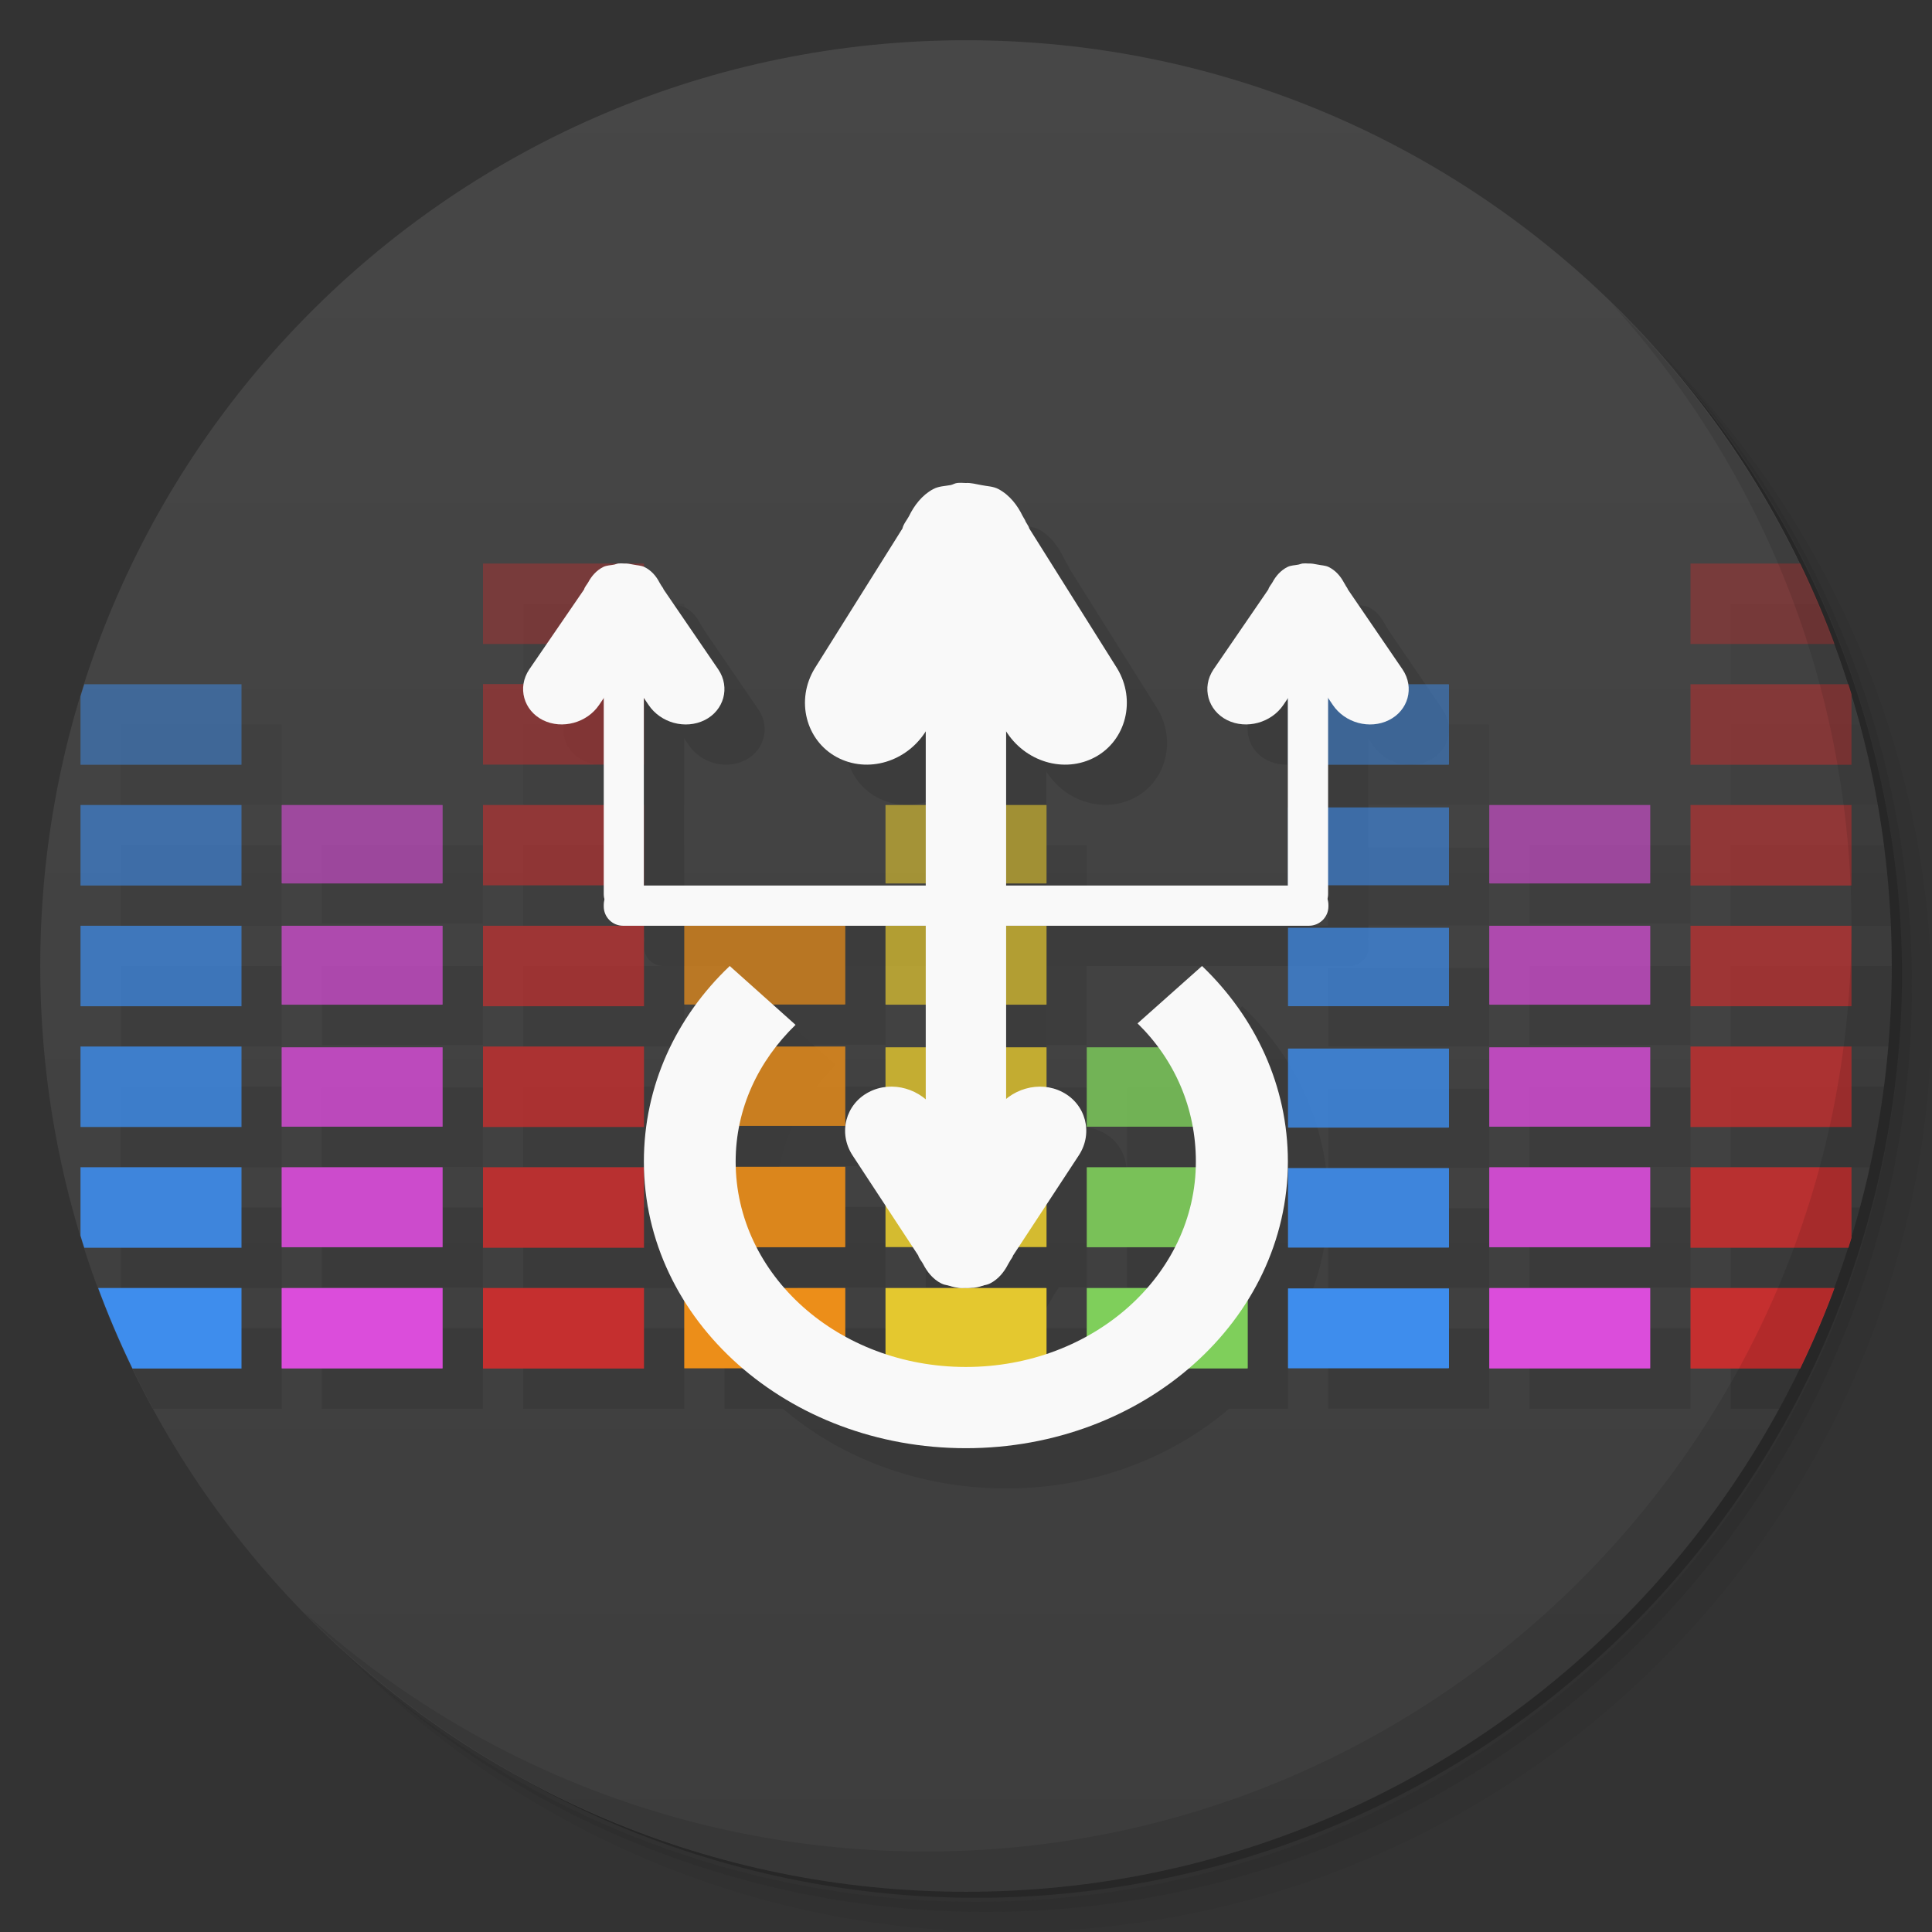 <svg viewBox="0 0 48 48"><rect x="0" y="0" width="48" height="48" fill="#333333" stroke="none"/><defs><linearGradient id="linearGradient3764" x1="1" x2="47" gradientUnits="userSpaceOnUse" gradientTransform="matrix(0,-1,1,0,-1.5e-6,48)"><stop stop-color="#3d3d3d" stop-opacity="1"/><stop offset="1" stop-color="#474747" stop-opacity="1"/></linearGradient><clipPath id="clipPath-580249408"><g transform="translate(0,-1004.362)"><path d="m -24 13 c 0 1.105 -0.672 2 -1.5 2 -0.828 0 -1.5 -0.895 -1.5 -2 0 -1.105 0.672 -2 1.5 -2 0.828 0 1.5 0.895 1.5 2 z" transform="matrix(15.333,0,0,11.5,415,878.862)" fill="#1890d0"/></g></clipPath><clipPath id="clipPath-590354878"><g transform="translate(0,-1004.362)"><path d="m -24 13 c 0 1.105 -0.672 2 -1.5 2 -0.828 0 -1.5 -0.895 -1.5 -2 0 -1.105 0.672 -2 1.5 -2 0.828 0 1.5 0.895 1.5 2 z" transform="matrix(15.333,0,0,11.5,415,878.862)" fill="#1890d0"/></g></clipPath></defs><g><path d="m 36.31 5 c 5.859 4.062 9.688 10.831 9.688 18.5 c 0 12.426 -10.07 22.5 -22.5 22.5 c -7.669 0 -14.438 -3.828 -18.5 -9.688 c 1.037 1.822 2.306 3.499 3.781 4.969 c 4.085 3.712 9.514 5.969 15.469 5.969 c 12.703 0 23 -10.298 23 -23 c 0 -5.954 -2.256 -11.384 -5.969 -15.469 c -1.469 -1.475 -3.147 -2.744 -4.969 -3.781 z m 4.969 3.781 c 3.854 4.113 6.219 9.637 6.219 15.719 c 0 12.703 -10.297 23 -23 23 c -6.081 0 -11.606 -2.364 -15.719 -6.219 c 4.16 4.144 9.883 6.719 16.219 6.719 c 12.703 0 23 -10.298 23 -23 c 0 -6.335 -2.575 -12.06 -6.719 -16.219 z" opacity="0.05"/><path d="m 41.28 8.781 c 3.712 4.085 5.969 9.514 5.969 15.469 c 0 12.703 -10.297 23 -23 23 c -5.954 0 -11.384 -2.256 -15.469 -5.969 c 4.113 3.854 9.637 6.219 15.719 6.219 c 12.703 0 23 -10.298 23 -23 c 0 -6.081 -2.364 -11.606 -6.219 -15.719 z" opacity="0.1"/><path d="m 31.25 2.375 c 8.615 3.154 14.75 11.417 14.75 21.13 c 0 12.426 -10.07 22.5 -22.5 22.5 c -9.708 0 -17.971 -6.135 -21.12 -14.75 a 23 23 0 0 0 44.875 -7 a 23 23 0 0 0 -16 -21.875 z" opacity="0.2"/></g><g><path d="m 24 1 c 12.703 0 23 10.297 23 23 c 0 12.703 -10.297 23 -23 23 -12.703 0 -23 -10.297 -23 -23 0 -12.703 10.297 -23 23 -23 z" fill="url(#linearGradient3764)" fill-opacity="1"/></g><g/><g><g clip-path="url(#clipPath-580249408)"><g transform="translate(1,1)"><g opacity="0.1"><!-- color: #474747 --><g><path d="m 22.02 32 l 3.961 0 c 0.012 0 0.02 0.004 0.02 0.004 l 0 1.992 c 0 0 -0.008 0.004 -0.02 0.004 l -3.961 0 c -0.012 0 -0.02 -0.004 -0.02 -0.004 l 0 -1.992 c 0 0 0.008 -0.004 0.02 -0.004 m 0 0" fill="#000" stroke="none" fill-rule="nonzero" fill-opacity="1"/><path d="m 22.02 28.984 l 3.961 0 c 0.012 0 0.02 0.004 0.02 0.004 l 0 1.992 c 0 0.004 -0.008 0.004 -0.02 0.004 l -3.961 0 c -0.012 0 -0.02 0 -0.02 -0.004 l 0 -1.992 c 0 0 0.008 -0.004 0.02 -0.004 m 0 0" fill="#000" stroke="none" fill-rule="nonzero" fill-opacity="0.902"/><path d="m 22.02 26.02 l 3.961 0 c 0.012 0 0.02 0 0.02 0.004 l 0 1.965 c 0 0.004 -0.008 0.004 -0.02 0.004 l -3.961 0 c -0.012 0 -0.02 0 -0.02 -0.004 l 0 -1.965 c 0 -0.004 0.008 -0.004 0.02 -0.004 m 0 0" fill="#000" stroke="none" fill-rule="nonzero" fill-opacity="0.8"/><path d="m 22.02 23 l 3.961 0 c 0.012 0 0.02 0 0.02 0.004 l 0 1.953 c 0 0 -0.008 0.004 -0.02 0.004 l -3.961 0 c -0.012 0 -0.02 -0.004 -0.02 -0.004 l 0 -1.953 c 0 -0.004 0.008 -0.004 0.02 -0.004 m 0 0" fill="#000" stroke="none" fill-rule="nonzero" fill-opacity="0.702"/><path d="m 22.02 20 l 3.961 0 c 0.012 0 0.02 0 0.02 0.004 l 0 1.941 c 0 0 -0.008 0.004 -0.02 0.004 l -3.961 0 c -0.012 0 -0.02 -0.004 -0.02 -0.004 l 0 -1.941 c 0 -0.004 0.008 -0.004 0.02 -0.004 m 0 0" fill="#000" stroke="none" fill-rule="nonzero" fill-opacity="0.6"/><path d="m 32.02 32.01 l 3.957 0 c 0.012 0 0.023 0 0.023 0.004 l 0 1.977 c 0 0 -0.012 0.004 -0.023 0.004 l -3.957 0 c -0.012 0 -0.02 -0.004 -0.02 -0.004 l 0 -1.977 c 0 -0.004 0.008 -0.004 0.02 -0.004 m 0 0" fill="#000" stroke="none" fill-rule="nonzero" fill-opacity="1"/><path d="m 32.02 29.02 l 3.957 0 c 0.012 0 0.023 0.004 0.023 0.004 l 0 1.969 c 0 0 -0.012 0.004 -0.023 0.004 l -3.957 0 c -0.012 0 -0.02 -0.004 -0.02 -0.004 l 0 -1.969 c 0 0 0.008 -0.004 0.02 -0.004 m 0 0" fill="#000" stroke="none" fill-rule="nonzero" fill-opacity="0.902"/><path d="m 32.02 26.05 l 3.957 0 c 0.012 0 0.023 0.004 0.023 0.004 l 0 1.957 c 0 0 -0.012 0.004 -0.023 0.004 l -3.957 0 c -0.012 0 -0.02 -0.004 -0.02 -0.004 l 0 -1.957 c 0 0 0.008 -0.004 0.02 -0.004 m 0 0" fill="#000" stroke="none" fill-rule="nonzero" fill-opacity="0.8"/><path d="m 32.02 23.05 l 3.957 0 c 0.012 0 0.023 0 0.023 0.004 l 0 1.941 c 0 0 -0.012 0.004 -0.023 0.004 l -3.957 0 c -0.012 0 -0.02 -0.004 -0.02 -0.004 l 0 -1.941 c 0 -0.004 0.008 -0.004 0.02 -0.004 m 0 0" fill="#000" stroke="none" fill-rule="nonzero" fill-opacity="0.702"/><path d="m 32.02 20.06 l 3.957 0 c 0.012 0 0.023 0 0.023 0.004 l 0 1.926 c 0 0.004 -0.012 0.004 -0.023 0.004 l -3.957 0 c -0.012 0 -0.02 0 -0.02 -0.004 l 0 -1.926 c 0 -0.004 0.008 -0.004 0.02 -0.004 m 0 0" fill="#000" stroke="none" fill-rule="nonzero" fill-opacity="0.6"/><path d="m 32.02 17 l 3.957 0 c 0.012 0 0.023 0.004 0.023 0.004 l 0 1.992 c 0 0 -0.012 0.004 -0.023 0.004 l -3.957 0 c -0.012 0 -0.02 -0.004 -0.02 -0.004 l 0 -1.992 c 0 0 0.008 -0.004 0.02 -0.004 m 0 0" fill="#000" stroke="none" fill-rule="nonzero" fill-opacity="0.502"/><path d="m 37.02 32 l 3.957 0 c 0.012 0 0.023 0.004 0.023 0.004 l 0 1.992 c 0 0 -0.012 0.004 -0.023 0.004 l -3.957 0 c -0.012 0 -0.02 -0.004 -0.02 -0.004 l 0 -1.992 c 0 0 0.008 -0.004 0.02 -0.004 m 0 0" fill="#000" stroke="none" fill-rule="nonzero" fill-opacity="1"/><path d="m 37.02 29 l 3.957 0 c 0.012 0 0.023 0 0.023 0.004 l 0 1.98 c 0 0 -0.012 0.004 -0.023 0.004 l -3.957 0 c -0.012 0 -0.02 -0.004 -0.02 -0.004 l 0 -1.98 c 0 -0.004 0.008 -0.004 0.02 -0.004 m 0 0" fill="#000" stroke="none" fill-rule="nonzero" fill-opacity="0.902"/><path d="m 37.02 26.02 l 3.957 0 c 0.012 0 0.023 0 0.023 0.004 l 0 1.965 c 0 0.004 -0.012 0.004 -0.023 0.004 l -3.957 0 c -0.012 0 -0.02 0 -0.02 -0.004 l 0 -1.965 c 0 -0.004 0.008 -0.004 0.02 -0.004 m 0 0" fill="#000" stroke="none" fill-rule="nonzero" fill-opacity="0.8"/><path d="m 37.02 23 l 3.957 0 c 0.012 0 0.023 0 0.023 0.004 l 0 1.953 c 0 0 -0.012 0.004 -0.023 0.004 l -3.957 0 c -0.012 0 -0.02 -0.004 -0.02 -0.004 l 0 -1.953 c 0 -0.004 0.008 -0.004 0.02 -0.004 m 0 0" fill="#000" stroke="none" fill-rule="nonzero" fill-opacity="0.702"/><path d="m 37.02 20 l 3.957 0 c 0.012 0 0.023 0 0.023 0.004 l 0 1.941 c 0 0 -0.012 0.004 -0.023 0.004 l -3.957 0 c -0.012 0 -0.02 -0.004 -0.02 -0.004 l 0 -1.941 c 0 -0.004 0.008 -0.004 0.02 -0.004 m 0 0" fill="#000" stroke="none" fill-rule="nonzero" fill-opacity="0.6"/><path d="m 27.02 32 l 3.957 0 c 0.012 0 0.023 0.004 0.023 0.004 l 0 1.992 c 0 0 -0.012 0.004 -0.023 0.004 l -3.957 0 c -0.012 0 -0.02 -0.004 -0.02 -0.004 l 0 -1.992 c 0 0 0.008 -0.004 0.02 -0.004 m 0 0" fill="#000" stroke="none" fill-rule="nonzero" fill-opacity="1"/><path d="m 27.02 29 l 3.957 0 c 0.012 0 0.023 0 0.023 0.004 l 0 1.98 c 0 0 -0.012 0.004 -0.023 0.004 l -3.957 0 c -0.012 0 -0.02 -0.004 -0.02 -0.004 l 0 -1.98 c 0 -0.004 0.008 -0.004 0.02 -0.004 m 0 0" fill="#000" stroke="none" fill-rule="nonzero" fill-opacity="0.902"/><path d="m 27.02 26.02 l 3.957 0 c 0.012 0 0.023 0 0.023 0.004 l 0 1.965 c 0 0.004 -0.012 0.004 -0.023 0.004 l -3.957 0 c -0.012 0 -0.02 0 -0.02 -0.004 l 0 -1.965 c 0 -0.004 0.008 -0.004 0.02 -0.004 m 0 0" fill="#000" stroke="none" fill-rule="nonzero" fill-opacity="0.8"/><path d="m 12 32 l 4 0 l 0 2 l -4 0 m 0 -2" fill="#000" stroke="none" fill-rule="nonzero" fill-opacity="1"/><path d="m 12 29 l 4 0 l 0 2 l -4 0 m 0 -2" fill="#000" stroke="none" fill-rule="nonzero" fill-opacity="0.902"/><path d="m 12 26 l 4 0 l 0 2 l -4 0 m 0 -2" fill="#000" stroke="none" fill-rule="nonzero" fill-opacity="0.8"/><path d="m 12 23 l 4 0 l 0 2 l -4 0 m 0 -2" fill="#000" stroke="none" fill-rule="nonzero" fill-opacity="0.702"/><path d="m 12 20 l 4 0 l 0 1.996 l -4 0 m 0 -1.996" fill="#000" stroke="none" fill-rule="nonzero" fill-opacity="0.6"/><path d="m 12 16.996 l 4 0 l 0 2 l -4 0 m 0 -2" fill="#000" stroke="none" fill-rule="nonzero" fill-opacity="0.502"/><path d="m 12 14 l 4 0 l 0 2 l -4 0 m 0 -2" fill="#000" stroke="none" fill-rule="nonzero" fill-opacity="0.4"/><path d="m 17.02 32 l 3.961 0 c 0.008 0 0.02 0 0.02 0.004 l 0 1.988 c 0 0.004 -0.012 0.004 -0.02 0.004 l -3.961 0 c -0.012 0 -0.02 0 -0.02 -0.004 l 0 -1.988 c 0 -0.004 0.008 -0.004 0.02 -0.004 m 0 0" fill="#000" stroke="none" fill-rule="nonzero" fill-opacity="1"/><path d="m 17.02 28.988 l 3.961 0 c 0.008 0 0.02 0 0.02 0.004 l 0 1.992 c 0 0 -0.012 0.004 -0.02 0.004 l -3.961 0 c -0.012 0 -0.02 -0.004 -0.02 -0.004 l 0 -1.992 c 0 -0.004 0.008 -0.004 0.02 -0.004 m 0 0" fill="#000" stroke="none" fill-rule="nonzero" fill-opacity="0.902"/><path d="m 17.02 26 l 3.961 0 c 0.008 0 0.02 0 0.02 0.004 l 0 1.965 c 0 0 -0.012 0.004 -0.02 0.004 l -3.961 0 c -0.012 0 -0.02 -0.004 -0.02 -0.004 l 0 -1.965 c 0 -0.004 0.008 -0.004 0.02 -0.004 m 0 0" fill="#000" stroke="none" fill-rule="nonzero" fill-opacity="0.8"/><path d="m 17.02 22.996 l 3.961 0 c 0.008 0 0.02 0.004 0.02 0.004 l 0 1.953 c 0 0.004 -0.012 0.004 -0.02 0.004 l -3.961 0 c -0.012 0 -0.02 0 -0.02 -0.004 l 0 -1.953 c 0 0 0.008 -0.004 0.02 -0.004 m 0 0" fill="#000" stroke="none" fill-rule="nonzero" fill-opacity="0.702"/><path d="m 7.02 32 l 3.957 0 c 0.012 0 0.02 0.004 0.02 0.004 l 0 1.992 c 0 0 -0.008 0.004 -0.02 0.004 l -3.957 0 c -0.012 0 -0.023 -0.004 -0.023 -0.004 l 0 -1.992 c 0 0 0.012 -0.004 0.023 -0.004 m 0 0" fill="#000" stroke="none" fill-rule="nonzero" fill-opacity="1"/><path d="m 7.02 29 l 3.957 0 c 0.012 0 0.02 0 0.02 0.004 l 0 1.98 c 0 0 -0.008 0.004 -0.02 0.004 l -3.957 0 c -0.012 0 -0.023 -0.004 -0.023 -0.004 l 0 -1.98 c 0 -0.004 0.012 -0.004 0.023 -0.004 m 0 0" fill="#000" stroke="none" fill-rule="nonzero" fill-opacity="0.902"/><path d="m 7.02 26.02 l 3.957 0 c 0.012 0 0.02 0 0.02 0.004 l 0 1.965 c 0 0.004 -0.008 0.004 -0.02 0.004 l -3.957 0 c -0.012 0 -0.023 0 -0.023 -0.004 l 0 -1.965 c 0 -0.004 0.012 -0.004 0.023 -0.004 m 0 0" fill="#000" stroke="none" fill-rule="nonzero" fill-opacity="0.8"/><path d="m 7.02 23 l 3.957 0 c 0.012 0 0.02 0 0.02 0.004 l 0 1.953 c 0 0 -0.008 0.004 -0.02 0.004 l -3.957 0 c -0.012 0 -0.023 -0.004 -0.023 -0.004 l 0 -1.953 c 0 -0.004 0.012 -0.004 0.023 -0.004 m 0 0" fill="#000" stroke="none" fill-rule="nonzero" fill-opacity="0.702"/><path d="m 7.02 20 l 3.957 0 c 0.012 0 0.02 0 0.02 0.004 l 0 1.941 c 0 0 -0.008 0.004 -0.02 0.004 l -3.957 0 c -0.012 0 -0.023 -0.004 -0.023 -0.004 l 0 -1.941 c 0 -0.004 0.012 -0.004 0.023 -0.004 m 0 0" fill="#000" stroke="none" fill-rule="nonzero" fill-opacity="0.6"/><path d="m 2 17 l 0 2 l 4 0 l 0 -2 m -4 0" fill="#000" stroke="none" fill-rule="nonzero" fill-opacity="0.502"/><path d="m 2 20 l 0 2 l 4 0 l 0 -2 m -4 0" fill="#000" stroke="none" fill-rule="nonzero" fill-opacity="0.6"/><path d="m 2 23 l 0 2 l 4 0 l 0 -2 m -4 0" fill="#000" stroke="none" fill-rule="nonzero" fill-opacity="0.702"/><path d="m 2 26 l 0 2 l 4 0 l 0 -2 m -4 0" fill="#000" stroke="none" fill-rule="nonzero" fill-opacity="0.8"/><path d="m 2 29 l 0 2 l 4 0 l 0 -2 m -4 0" fill="#000" stroke="none" fill-rule="nonzero" fill-opacity="0.902"/><path d="m 2 32 l 0 2 l 4 0 l 0 -2 m -4 0" fill="#000" stroke="none" fill-rule="nonzero" fill-opacity="1"/><path d="m 42 14 l 0 2 l 4 0 l 0 -2 m -4 0" fill="#000" stroke="none" fill-rule="nonzero" fill-opacity="0.4"/><path d="m 42 17 l 0 2 l 4 0 l 0 -2 m -4 0" fill="#000" stroke="none" fill-rule="nonzero" fill-opacity="0.502"/><path d="m 42 20 l 0 2 l 4 0 l 0 -2 m -4 0" fill="#000" stroke="none" fill-rule="nonzero" fill-opacity="0.6"/><path d="m 42 23 l 0 2 l 4 0 l 0 -2 m -4 0" fill="#000" stroke="none" fill-rule="nonzero" fill-opacity="0.702"/><path d="m 42 26 l 0 2 l 4 0 l 0 -2 m -4 0" fill="#000" stroke="none" fill-rule="nonzero" fill-opacity="0.8"/><path d="m 42 29 l 0 2 l 4 0 l 0 -2 m -4 0" fill="#000" stroke="none" fill-rule="nonzero" fill-opacity="0.902"/><path d="m 42 32 l 0 2 l 4 0 l 0 -2 m -4 0" fill="#000" stroke="none" fill-rule="nonzero" fill-opacity="1"/><path d="m 18.13 24 c -1.336 1.27 -2.133 2.977 -2.133 4.859 c 0 3.953 3.582 7.121 8 7.121 c 4.426 0 8 -3.188 8 -7.121 c 0 -1.879 -0.805 -3.586 -2.133 -4.859 l -1.602 1.426 c 0.926 0.906 1.449 2.109 1.449 3.434 c 0 2.82 -2.551 5.102 -5.715 5.102 c -3.164 0 -5.719 -2.281 -5.719 -5.102 c 0 -1.316 0.563 -2.5 1.488 -3.398 m -1.641 -1.461" fill="#000" stroke="none" fill-rule="nonzero" fill-opacity="1"/><path d="m 23.895 14.664 l 0.207 0 c 0.496 0 0.895 0.402 0.895 0.898 l 0 15.539 c 0 0.496 -0.398 0.898 -0.895 0.898 l -0.207 0 c -0.492 0 -0.895 -0.402 -0.895 -0.898 l 0 -15.539 c 0 -0.496 0.402 -0.898 0.895 -0.898 m 0 0" fill="#000" stroke="none" fill-rule="nonzero" fill-opacity="1"/><path d="m 15 22.52 l 0 -0.039 c 0 -0.266 0.215 -0.48 0.48 -0.48 l 17.04 0 c 0.266 0 0.484 0.215 0.484 0.48 l 0 0.039 c 0 0.266 -0.219 0.48 -0.484 0.48 l -17.04 0 c -0.266 0 -0.48 -0.215 -0.48 -0.48 m 0 0" fill="#000" stroke="none" fill-rule="nonzero" fill-opacity="1"/><path d="m 32.445 16 l 0.102 0 c 0.246 0 0.449 0.203 0.449 0.453 l 0 5.762 c 0 0.25 -0.203 0.453 -0.449 0.453 l -0.102 0 c -0.246 0 -0.449 -0.203 -0.449 -0.453 l 0 -5.762 c 0 -0.25 0.203 -0.453 0.449 -0.453 m 0 0" fill="#000" stroke="none" fill-rule="nonzero" fill-opacity="1"/><path d="m 15.449 16 l 0.098 0 c 0.25 0 0.449 0.203 0.449 0.453 l 0 5.762 c 0 0.25 -0.199 0.453 -0.449 0.453 l -0.098 0 c -0.25 0 -0.449 -0.203 -0.449 -0.453 l 0 -5.762 c 0 -0.25 0.199 -0.453 0.449 -0.453 m 0 0" fill="#000" stroke="none" fill-rule="nonzero" fill-opacity="1"/><path d="m 23.781 12 c -0.055 0.004 -0.105 0.039 -0.16 0.051 c -0.148 0.027 -0.301 0.027 -0.438 0.102 c -0.277 0.148 -0.473 0.41 -0.598 0.668 c -0.051 0.098 -0.141 0.199 -0.164 0.309 l -2.18 3.477 c -0.48 0.789 -0.219 1.789 0.547 2.203 c 0.766 0.414 1.75 0.121 2.23 -0.668 l 0.984 -1.586 l 0.977 1.586 c 0.48 0.789 1.465 1.082 2.23 0.668 c 0.766 -0.414 1.023 -1.414 0.547 -2.203 l -2.184 -3.477 c -0.016 -0.07 -0.082 -0.137 -0.105 -0.207 l -0.059 -0.102 c -0.125 -0.258 -0.316 -0.516 -0.598 -0.668 c -0.137 -0.074 -0.285 -0.07 -0.434 -0.102 c -0.133 -0.023 -0.25 -0.059 -0.383 -0.051 c -0.074 -0.004 -0.145 -0.008 -0.219 0 m -0.004 0" fill="#000" stroke="none" fill-rule="nonzero" fill-opacity="1"/><path d="m 15.363 14 c -0.035 0.004 -0.066 0.02 -0.102 0.027 c -0.094 0.02 -0.184 0.016 -0.273 0.059 c -0.172 0.086 -0.293 0.23 -0.375 0.383 c -0.031 0.055 -0.086 0.113 -0.102 0.176 l -1.363 1.988 c -0.301 0.449 -0.137 1.02 0.34 1.258 c 0.48 0.238 1.098 0.066 1.398 -0.379 l 0.613 -0.906 l 0.613 0.906 c 0.301 0.449 0.914 0.617 1.395 0.379 c 0.477 -0.238 0.641 -0.809 0.34 -1.258 l -1.359 -1.988 c -0.012 -0.043 -0.051 -0.078 -0.07 -0.117 l -0.035 -0.059 c -0.078 -0.152 -0.199 -0.297 -0.375 -0.383 c -0.086 -0.039 -0.176 -0.039 -0.273 -0.059 c -0.078 -0.016 -0.156 -0.031 -0.234 -0.027 c -0.047 -0.004 -0.09 -0.004 -0.137 0 m 0 0" fill="#000" stroke="none" fill-rule="nonzero" fill-opacity="1"/><path d="m 23.836 31.996 c -0.043 -0.004 -0.078 -0.027 -0.125 -0.035 c -0.113 -0.023 -0.223 -0.023 -0.324 -0.074 c -0.211 -0.105 -0.355 -0.293 -0.449 -0.477 c -0.035 -0.07 -0.105 -0.141 -0.125 -0.219 l -1.633 -2.488 c -0.363 -0.559 -0.168 -1.273 0.406 -1.57 c 0.574 -0.301 1.313 -0.086 1.672 0.473 l 0.734 1.133 l 0.734 -1.133 c 0.359 -0.559 1.102 -0.773 1.672 -0.473 c 0.574 0.297 0.77 1.012 0.406 1.57 l -1.633 2.488 c -0.016 0.055 -0.059 0.098 -0.082 0.145 l -0.043 0.074 c -0.094 0.184 -0.238 0.371 -0.449 0.477 c -0.102 0.051 -0.215 0.051 -0.324 0.074 c -0.102 0.016 -0.188 0.043 -0.289 0.035 c -0.055 0.004 -0.105 0.004 -0.164 0 m 0.016 0" fill="#000" stroke="none" fill-rule="nonzero" fill-opacity="1"/><path d="m 32.363 14 c -0.035 0.004 -0.066 0.02 -0.102 0.027 c -0.094 0.02 -0.184 0.016 -0.273 0.059 c -0.172 0.086 -0.293 0.23 -0.375 0.383 c -0.031 0.055 -0.086 0.113 -0.102 0.176 l -1.363 1.988 c -0.301 0.449 -0.137 1.02 0.34 1.258 c 0.48 0.238 1.098 0.066 1.398 -0.379 l 0.613 -0.906 l 0.613 0.906 c 0.301 0.449 0.918 0.617 1.395 0.379 c 0.48 -0.238 0.641 -0.809 0.34 -1.258 l -1.359 -1.988 c -0.012 -0.043 -0.051 -0.078 -0.066 -0.117 l -0.035 -0.059 c -0.082 -0.152 -0.203 -0.297 -0.379 -0.383 c -0.082 -0.039 -0.176 -0.039 -0.27 -0.059 c -0.082 -0.016 -0.156 -0.031 -0.238 -0.027 c -0.047 -0.004 -0.09 -0.004 -0.137 0 m 0 0" fill="#000" stroke="none" fill-rule="nonzero" fill-opacity="1"/></g></g></g></g></g><g><g clip-path="url(#clipPath-590354878)"><!-- color: #474747 --><g><path d="m 22.02 32 l 3.961 0 c 0.012 0 0.02 0.004 0.02 0.004 l 0 1.992 c 0 0 -0.008 0.004 -0.02 0.004 l -3.961 0 c -0.012 0 -0.02 -0.004 -0.02 -0.004 l 0 -1.992 c 0 0 0.008 -0.004 0.02 -0.004 m 0 0" fill="#e4c82f" stroke="none" fill-rule="nonzero" fill-opacity="1"/><path d="m 22.02 28.984 l 3.961 0 c 0.012 0 0.02 0.004 0.02 0.004 l 0 1.992 c 0 0.004 -0.008 0.004 -0.02 0.004 l -3.961 0 c -0.012 0 -0.02 0 -0.02 -0.004 l 0 -1.992 c 0 0 0.008 -0.004 0.02 -0.004 m 0 0" fill="#e4c82f" stroke="none" fill-rule="nonzero" fill-opacity="0.902"/><path d="m 22.02 26.02 l 3.961 0 c 0.012 0 0.02 0 0.02 0.004 l 0 1.965 c 0 0.004 -0.008 0.004 -0.02 0.004 l -3.961 0 c -0.012 0 -0.02 0 -0.02 -0.004 l 0 -1.965 c 0 -0.004 0.008 -0.004 0.02 -0.004 m 0 0" fill="#e4c82f" stroke="none" fill-rule="nonzero" fill-opacity="0.8"/><path d="m 22.02 23 l 3.961 0 c 0.012 0 0.02 0 0.02 0.004 l 0 1.953 c 0 0 -0.008 0.004 -0.02 0.004 l -3.961 0 c -0.012 0 -0.02 -0.004 -0.02 -0.004 l 0 -1.953 c 0 -0.004 0.008 -0.004 0.02 -0.004 m 0 0" fill="#e4c82f" stroke="none" fill-rule="nonzero" fill-opacity="0.702"/><path d="m 22.02 20 l 3.961 0 c 0.012 0 0.02 0 0.02 0.004 l 0 1.941 c 0 0 -0.008 0.004 -0.02 0.004 l -3.961 0 c -0.012 0 -0.02 -0.004 -0.02 -0.004 l 0 -1.941 c 0 -0.004 0.008 -0.004 0.02 -0.004 m 0 0" fill="#e4c82f" stroke="none" fill-rule="nonzero" fill-opacity="0.6"/><path d="m 32.02 32.01 l 3.957 0 c 0.012 0 0.023 0 0.023 0.004 l 0 1.977 c 0 0 -0.012 0.004 -0.023 0.004 l -3.957 0 c -0.012 0 -0.02 -0.004 -0.02 -0.004 l 0 -1.977 c 0 -0.004 0.008 -0.004 0.02 -0.004 m 0 0" fill="#3e8ded" stroke="none" fill-rule="nonzero" fill-opacity="1"/><path d="m 32.02 29.02 l 3.957 0 c 0.012 0 0.023 0.004 0.023 0.004 l 0 1.969 c 0 0 -0.012 0.004 -0.023 0.004 l -3.957 0 c -0.012 0 -0.02 -0.004 -0.02 -0.004 l 0 -1.969 c 0 0 0.008 -0.004 0.02 -0.004 m 0 0" fill="#3e8ded" stroke="none" fill-rule="nonzero" fill-opacity="0.902"/><path d="m 32.02 26.05 l 3.957 0 c 0.012 0 0.023 0.004 0.023 0.004 l 0 1.957 c 0 0 -0.012 0.004 -0.023 0.004 l -3.957 0 c -0.012 0 -0.02 -0.004 -0.02 -0.004 l 0 -1.957 c 0 0 0.008 -0.004 0.02 -0.004 m 0 0" fill="#3e8ded" stroke="none" fill-rule="nonzero" fill-opacity="0.8"/><path d="m 32.02 23.05 l 3.957 0 c 0.012 0 0.023 0 0.023 0.004 l 0 1.941 c 0 0 -0.012 0.004 -0.023 0.004 l -3.957 0 c -0.012 0 -0.02 -0.004 -0.02 -0.004 l 0 -1.941 c 0 -0.004 0.008 -0.004 0.02 -0.004 m 0 0" fill="#3e8ded" stroke="none" fill-rule="nonzero" fill-opacity="0.702"/><path d="m 32.02 20.06 l 3.957 0 c 0.012 0 0.023 0 0.023 0.004 l 0 1.926 c 0 0.004 -0.012 0.004 -0.023 0.004 l -3.957 0 c -0.012 0 -0.02 0 -0.02 -0.004 l 0 -1.926 c 0 -0.004 0.008 -0.004 0.02 -0.004 m 0 0" fill="#3e8ded" stroke="none" fill-rule="nonzero" fill-opacity="0.6"/><path d="m 32.02 17 l 3.957 0 c 0.012 0 0.023 0.004 0.023 0.004 l 0 1.992 c 0 0 -0.012 0.004 -0.023 0.004 l -3.957 0 c -0.012 0 -0.02 -0.004 -0.02 -0.004 l 0 -1.992 c 0 0 0.008 -0.004 0.02 -0.004 m 0 0" fill="#3e8ded" stroke="none" fill-rule="nonzero" fill-opacity="0.502"/><path d="m 37.02 32 l 3.957 0 c 0.012 0 0.023 0.004 0.023 0.004 l 0 1.992 c 0 0 -0.012 0.004 -0.023 0.004 l -3.957 0 c -0.012 0 -0.02 -0.004 -0.02 -0.004 l 0 -1.992 c 0 0 0.008 -0.004 0.02 -0.004 m 0 0" fill="#db4ddb" stroke="none" fill-rule="nonzero" fill-opacity="1"/><path d="m 37.02 29 l 3.957 0 c 0.012 0 0.023 0 0.023 0.004 l 0 1.98 c 0 0 -0.012 0.004 -0.023 0.004 l -3.957 0 c -0.012 0 -0.02 -0.004 -0.02 -0.004 l 0 -1.98 c 0 -0.004 0.008 -0.004 0.02 -0.004 m 0 0" fill="#db4ddb" stroke="none" fill-rule="nonzero" fill-opacity="0.902"/><path d="m 37.02 26.02 l 3.957 0 c 0.012 0 0.023 0 0.023 0.004 l 0 1.965 c 0 0.004 -0.012 0.004 -0.023 0.004 l -3.957 0 c -0.012 0 -0.02 0 -0.02 -0.004 l 0 -1.965 c 0 -0.004 0.008 -0.004 0.02 -0.004 m 0 0" fill="#db4ddb" stroke="none" fill-rule="nonzero" fill-opacity="0.8"/><path d="m 37.02 23 l 3.957 0 c 0.012 0 0.023 0 0.023 0.004 l 0 1.953 c 0 0 -0.012 0.004 -0.023 0.004 l -3.957 0 c -0.012 0 -0.02 -0.004 -0.02 -0.004 l 0 -1.953 c 0 -0.004 0.008 -0.004 0.02 -0.004 m 0 0" fill="#db4ddb" stroke="none" fill-rule="nonzero" fill-opacity="0.702"/><path d="m 37.02 20 l 3.957 0 c 0.012 0 0.023 0 0.023 0.004 l 0 1.941 c 0 0 -0.012 0.004 -0.023 0.004 l -3.957 0 c -0.012 0 -0.02 -0.004 -0.02 -0.004 l 0 -1.941 c 0 -0.004 0.008 -0.004 0.02 -0.004 m 0 0" fill="#db4ddb" stroke="none" fill-rule="nonzero" fill-opacity="0.6"/><path d="m 27.02 32 l 3.957 0 c 0.012 0 0.023 0.004 0.023 0.004 l 0 1.992 c 0 0 -0.012 0.004 -0.023 0.004 l -3.957 0 c -0.012 0 -0.02 -0.004 -0.02 -0.004 l 0 -1.992 c 0 0 0.008 -0.004 0.02 -0.004 m 0 0" fill="#7fcf5b" stroke="none" fill-rule="nonzero" fill-opacity="1"/><path d="m 27.02 29 l 3.957 0 c 0.012 0 0.023 0 0.023 0.004 l 0 1.98 c 0 0 -0.012 0.004 -0.023 0.004 l -3.957 0 c -0.012 0 -0.02 -0.004 -0.02 -0.004 l 0 -1.98 c 0 -0.004 0.008 -0.004 0.02 -0.004 m 0 0" fill="#7fcf5b" stroke="none" fill-rule="nonzero" fill-opacity="0.902"/><path d="m 27.02 26.02 l 3.957 0 c 0.012 0 0.023 0 0.023 0.004 l 0 1.965 c 0 0.004 -0.012 0.004 -0.023 0.004 l -3.957 0 c -0.012 0 -0.02 0 -0.02 -0.004 l 0 -1.965 c 0 -0.004 0.008 -0.004 0.02 -0.004 m 0 0" fill="#7fcf5b" stroke="none" fill-rule="nonzero" fill-opacity="0.8"/><path d="m 12 32 l 4 0 l 0 2 l -4 0 m 0 -2" fill="#c52f2f" stroke="none" fill-rule="nonzero" fill-opacity="1"/><path d="m 12 29 l 4 0 l 0 2 l -4 0 m 0 -2" fill="#c52f2f" stroke="none" fill-rule="nonzero" fill-opacity="0.902"/><path d="m 12 26 l 4 0 l 0 2 l -4 0 m 0 -2" fill="#c52f2f" stroke="none" fill-rule="nonzero" fill-opacity="0.8"/><path d="m 12 23 l 4 0 l 0 2 l -4 0 m 0 -2" fill="#c52f2f" stroke="none" fill-rule="nonzero" fill-opacity="0.702"/><path d="m 12 20 l 4 0 l 0 1.996 l -4 0 m 0 -1.996" fill="#c52f2f" stroke="none" fill-rule="nonzero" fill-opacity="0.6"/><path d="m 12 16.996 l 4 0 l 0 2 l -4 0 m 0 -2" fill="#c52f2f" stroke="none" fill-rule="nonzero" fill-opacity="0.502"/><path d="m 12 14 l 4 0 l 0 2 l -4 0 m 0 -2" fill="#c52f2f" stroke="none" fill-rule="nonzero" fill-opacity="0.4"/><path d="m 17.02 32 l 3.961 0 c 0.008 0 0.02 0 0.02 0.004 l 0 1.988 c 0 0.004 -0.012 0.004 -0.02 0.004 l -3.961 0 c -0.012 0 -0.02 0 -0.02 -0.004 l 0 -1.988 c 0 -0.004 0.008 -0.004 0.02 -0.004 m 0 0" fill="#ec8e19" stroke="none" fill-rule="nonzero" fill-opacity="1"/><path d="m 17.02 28.988 l 3.961 0 c 0.008 0 0.02 0 0.02 0.004 l 0 1.992 c 0 0 -0.012 0.004 -0.02 0.004 l -3.961 0 c -0.012 0 -0.02 -0.004 -0.02 -0.004 l 0 -1.992 c 0 -0.004 0.008 -0.004 0.02 -0.004 m 0 0" fill="#ec8e19" stroke="none" fill-rule="nonzero" fill-opacity="0.902"/><path d="m 17.02 26 l 3.961 0 c 0.008 0 0.02 0 0.02 0.004 l 0 1.965 c 0 0 -0.012 0.004 -0.02 0.004 l -3.961 0 c -0.012 0 -0.02 -0.004 -0.02 -0.004 l 0 -1.965 c 0 -0.004 0.008 -0.004 0.02 -0.004 m 0 0" fill="#ec8e19" stroke="none" fill-rule="nonzero" fill-opacity="0.8"/><path d="m 17.02 22.996 l 3.961 0 c 0.008 0 0.02 0.004 0.02 0.004 l 0 1.953 c 0 0.004 -0.012 0.004 -0.02 0.004 l -3.961 0 c -0.012 0 -0.02 0 -0.02 -0.004 l 0 -1.953 c 0 0 0.008 -0.004 0.02 -0.004 m 0 0" fill="#ec8e19" stroke="none" fill-rule="nonzero" fill-opacity="0.702"/><path d="m 7.02 32 l 3.957 0 c 0.012 0 0.02 0.004 0.02 0.004 l 0 1.992 c 0 0 -0.008 0.004 -0.02 0.004 l -3.957 0 c -0.012 0 -0.023 -0.004 -0.023 -0.004 l 0 -1.992 c 0 0 0.012 -0.004 0.023 -0.004 m 0 0" fill="#db4ddb" stroke="none" fill-rule="nonzero" fill-opacity="1"/><path d="m 7.02 29 l 3.957 0 c 0.012 0 0.02 0 0.02 0.004 l 0 1.98 c 0 0 -0.008 0.004 -0.02 0.004 l -3.957 0 c -0.012 0 -0.023 -0.004 -0.023 -0.004 l 0 -1.98 c 0 -0.004 0.012 -0.004 0.023 -0.004 m 0 0" fill="#db4ddb" stroke="none" fill-rule="nonzero" fill-opacity="0.902"/><path d="m 7.02 26.02 l 3.957 0 c 0.012 0 0.02 0 0.02 0.004 l 0 1.965 c 0 0.004 -0.008 0.004 -0.02 0.004 l -3.957 0 c -0.012 0 -0.023 0 -0.023 -0.004 l 0 -1.965 c 0 -0.004 0.012 -0.004 0.023 -0.004 m 0 0" fill="#db4ddb" stroke="none" fill-rule="nonzero" fill-opacity="0.8"/><path d="m 7.02 23 l 3.957 0 c 0.012 0 0.02 0 0.02 0.004 l 0 1.953 c 0 0 -0.008 0.004 -0.02 0.004 l -3.957 0 c -0.012 0 -0.023 -0.004 -0.023 -0.004 l 0 -1.953 c 0 -0.004 0.012 -0.004 0.023 -0.004 m 0 0" fill="#db4ddb" stroke="none" fill-rule="nonzero" fill-opacity="0.702"/><path d="m 7.02 20 l 3.957 0 c 0.012 0 0.02 0 0.02 0.004 l 0 1.941 c 0 0 -0.008 0.004 -0.02 0.004 l -3.957 0 c -0.012 0 -0.023 -0.004 -0.023 -0.004 l 0 -1.941 c 0 -0.004 0.012 -0.004 0.023 -0.004 m 0 0" fill="#db4ddb" stroke="none" fill-rule="nonzero" fill-opacity="0.6"/><path d="m 2 17 l 0 2 l 4 0 l 0 -2 m -4 0" fill="#3e8ded" stroke="none" fill-rule="nonzero" fill-opacity="0.502"/><path d="m 2 20 l 0 2 l 4 0 l 0 -2 m -4 0" fill="#3e8ded" stroke="none" fill-rule="nonzero" fill-opacity="0.6"/><path d="m 2 23 l 0 2 l 4 0 l 0 -2 m -4 0" fill="#3e8ded" stroke="none" fill-rule="nonzero" fill-opacity="0.702"/><path d="m 2 26 l 0 2 l 4 0 l 0 -2 m -4 0" fill="#3e8ded" stroke="none" fill-rule="nonzero" fill-opacity="0.8"/><path d="m 2 29 l 0 2 l 4 0 l 0 -2 m -4 0" fill="#3e8ded" stroke="none" fill-rule="nonzero" fill-opacity="0.902"/><path d="m 2 32 l 0 2 l 4 0 l 0 -2 m -4 0" fill="#3e8ded" stroke="none" fill-rule="nonzero" fill-opacity="1"/><path d="m 42 14 l 0 2 l 4 0 l 0 -2 m -4 0" fill="#c52f2f" stroke="none" fill-rule="nonzero" fill-opacity="0.4"/><path d="m 42 17 l 0 2 l 4 0 l 0 -2 m -4 0" fill="#c52f2f" stroke="none" fill-rule="nonzero" fill-opacity="0.502"/><path d="m 42 20 l 0 2 l 4 0 l 0 -2 m -4 0" fill="#c52f2f" stroke="none" fill-rule="nonzero" fill-opacity="0.6"/><path d="m 42 23 l 0 2 l 4 0 l 0 -2 m -4 0" fill="#c52f2f" stroke="none" fill-rule="nonzero" fill-opacity="0.702"/><path d="m 42 26 l 0 2 l 4 0 l 0 -2 m -4 0" fill="#c52f2f" stroke="none" fill-rule="nonzero" fill-opacity="0.8"/><path d="m 42 29 l 0 2 l 4 0 l 0 -2 m -4 0" fill="#c52f2f" stroke="none" fill-rule="nonzero" fill-opacity="0.902"/><path d="m 42 32 l 0 2 l 4 0 l 0 -2 m -4 0" fill="#c52f2f" stroke="none" fill-rule="nonzero" fill-opacity="1"/><path d="m 18.13 24 c -1.336 1.27 -2.133 2.977 -2.133 4.859 c 0 3.953 3.582 7.121 8 7.121 c 4.426 0 8 -3.188 8 -7.121 c 0 -1.879 -0.805 -3.586 -2.133 -4.859 l -1.602 1.426 c 0.926 0.906 1.449 2.109 1.449 3.434 c 0 2.82 -2.551 5.102 -5.715 5.102 c -3.164 0 -5.719 -2.281 -5.719 -5.102 c 0 -1.316 0.563 -2.5 1.488 -3.398 m -1.641 -1.461" fill="#f9f9f9" stroke="none" fill-rule="nonzero" fill-opacity="1"/><path d="m 23.895 14.664 l 0.207 0 c 0.496 0 0.895 0.402 0.895 0.898 l 0 15.539 c 0 0.496 -0.398 0.898 -0.895 0.898 l -0.207 0 c -0.492 0 -0.895 -0.402 -0.895 -0.898 l 0 -15.539 c 0 -0.496 0.402 -0.898 0.895 -0.898 m 0 0" fill="#f9f9f9" stroke="none" fill-rule="nonzero" fill-opacity="1"/><path d="m 15 22.52 l 0 -0.039 c 0 -0.266 0.215 -0.48 0.48 -0.48 l 17.04 0 c 0.266 0 0.484 0.215 0.484 0.48 l 0 0.039 c 0 0.266 -0.219 0.48 -0.484 0.48 l -17.04 0 c -0.266 0 -0.48 -0.215 -0.48 -0.48 m 0 0" fill="#f9f9f9" stroke="none" fill-rule="nonzero" fill-opacity="1"/><path d="m 32.445 16 l 0.102 0 c 0.246 0 0.449 0.203 0.449 0.453 l 0 5.762 c 0 0.25 -0.203 0.453 -0.449 0.453 l -0.102 0 c -0.246 0 -0.449 -0.203 -0.449 -0.453 l 0 -5.762 c 0 -0.25 0.203 -0.453 0.449 -0.453 m 0 0" fill="#f9f9f9" stroke="none" fill-rule="nonzero" fill-opacity="1"/><path d="m 15.449 16 l 0.098 0 c 0.25 0 0.449 0.203 0.449 0.453 l 0 5.762 c 0 0.25 -0.199 0.453 -0.449 0.453 l -0.098 0 c -0.25 0 -0.449 -0.203 -0.449 -0.453 l 0 -5.762 c 0 -0.25 0.199 -0.453 0.449 -0.453 m 0 0" fill="#f9f9f9" stroke="none" fill-rule="nonzero" fill-opacity="1"/><path d="m 23.781 12 c -0.055 0.004 -0.105 0.039 -0.16 0.051 c -0.148 0.027 -0.301 0.027 -0.438 0.102 c -0.277 0.148 -0.473 0.41 -0.598 0.668 c -0.051 0.098 -0.141 0.199 -0.164 0.309 l -2.18 3.477 c -0.48 0.789 -0.219 1.789 0.547 2.203 c 0.766 0.414 1.75 0.121 2.23 -0.668 l 0.984 -1.586 l 0.977 1.586 c 0.48 0.789 1.465 1.082 2.23 0.668 c 0.766 -0.414 1.023 -1.414 0.547 -2.203 l -2.184 -3.477 c -0.016 -0.07 -0.082 -0.137 -0.105 -0.207 l -0.059 -0.102 c -0.125 -0.258 -0.316 -0.516 -0.598 -0.668 c -0.137 -0.074 -0.285 -0.07 -0.434 -0.102 c -0.133 -0.023 -0.25 -0.059 -0.383 -0.051 c -0.074 -0.004 -0.145 -0.008 -0.219 0 m -0.004 0" fill="#f9f9f9" stroke="none" fill-rule="nonzero" fill-opacity="1"/><path d="m 15.363 14 c -0.035 0.004 -0.066 0.02 -0.102 0.027 c -0.094 0.02 -0.184 0.016 -0.273 0.059 c -0.172 0.086 -0.293 0.23 -0.375 0.383 c -0.031 0.055 -0.086 0.113 -0.102 0.176 l -1.363 1.988 c -0.301 0.449 -0.137 1.02 0.34 1.258 c 0.48 0.238 1.098 0.066 1.398 -0.379 l 0.613 -0.906 l 0.613 0.906 c 0.301 0.449 0.914 0.617 1.395 0.379 c 0.477 -0.238 0.641 -0.809 0.34 -1.258 l -1.359 -1.988 c -0.012 -0.043 -0.051 -0.078 -0.07 -0.117 l -0.035 -0.059 c -0.078 -0.152 -0.199 -0.297 -0.375 -0.383 c -0.086 -0.039 -0.176 -0.039 -0.273 -0.059 c -0.078 -0.016 -0.156 -0.031 -0.234 -0.027 c -0.047 -0.004 -0.09 -0.004 -0.137 0 m 0 0" fill="#f9f9f9" stroke="none" fill-rule="nonzero" fill-opacity="1"/><path d="m 23.836 31.996 c -0.043 -0.004 -0.078 -0.027 -0.125 -0.035 c -0.113 -0.023 -0.223 -0.023 -0.324 -0.074 c -0.211 -0.105 -0.355 -0.293 -0.449 -0.477 c -0.035 -0.07 -0.105 -0.141 -0.125 -0.219 l -1.633 -2.488 c -0.363 -0.559 -0.168 -1.273 0.406 -1.57 c 0.574 -0.301 1.313 -0.086 1.672 0.473 l 0.734 1.133 l 0.734 -1.133 c 0.359 -0.559 1.102 -0.773 1.672 -0.473 c 0.574 0.297 0.77 1.012 0.406 1.57 l -1.633 2.488 c -0.016 0.055 -0.059 0.098 -0.082 0.145 l -0.043 0.074 c -0.094 0.184 -0.238 0.371 -0.449 0.477 c -0.102 0.051 -0.215 0.051 -0.324 0.074 c -0.102 0.016 -0.188 0.043 -0.289 0.035 c -0.055 0.004 -0.105 0.004 -0.164 0 m 0.016 0" fill="#f9f9f9" stroke="none" fill-rule="nonzero" fill-opacity="1"/><path d="m 32.363 14 c -0.035 0.004 -0.066 0.02 -0.102 0.027 c -0.094 0.02 -0.184 0.016 -0.273 0.059 c -0.172 0.086 -0.293 0.23 -0.375 0.383 c -0.031 0.055 -0.086 0.113 -0.102 0.176 l -1.363 1.988 c -0.301 0.449 -0.137 1.02 0.34 1.258 c 0.48 0.238 1.098 0.066 1.398 -0.379 l 0.613 -0.906 l 0.613 0.906 c 0.301 0.449 0.918 0.617 1.395 0.379 c 0.48 -0.238 0.641 -0.809 0.34 -1.258 l -1.359 -1.988 c -0.012 -0.043 -0.051 -0.078 -0.066 -0.117 l -0.035 -0.059 c -0.082 -0.152 -0.203 -0.297 -0.379 -0.383 c -0.082 -0.039 -0.176 -0.039 -0.27 -0.059 c -0.082 -0.016 -0.156 -0.031 -0.238 -0.027 c -0.047 -0.004 -0.09 -0.004 -0.137 0 m 0 0" fill="#f9f9f9" stroke="none" fill-rule="nonzero" fill-opacity="1"/></g></g></g><g><path d="m 40.03 7.531 c 3.712 4.084 5.969 9.514 5.969 15.469 0 12.703 -10.297 23 -23 23 c -5.954 0 -11.384 -2.256 -15.469 -5.969 4.178 4.291 10.01 6.969 16.469 6.969 c 12.703 0 23 -10.298 23 -23 0 -6.462 -2.677 -12.291 -6.969 -16.469 z" opacity="0.1"/></g></svg>